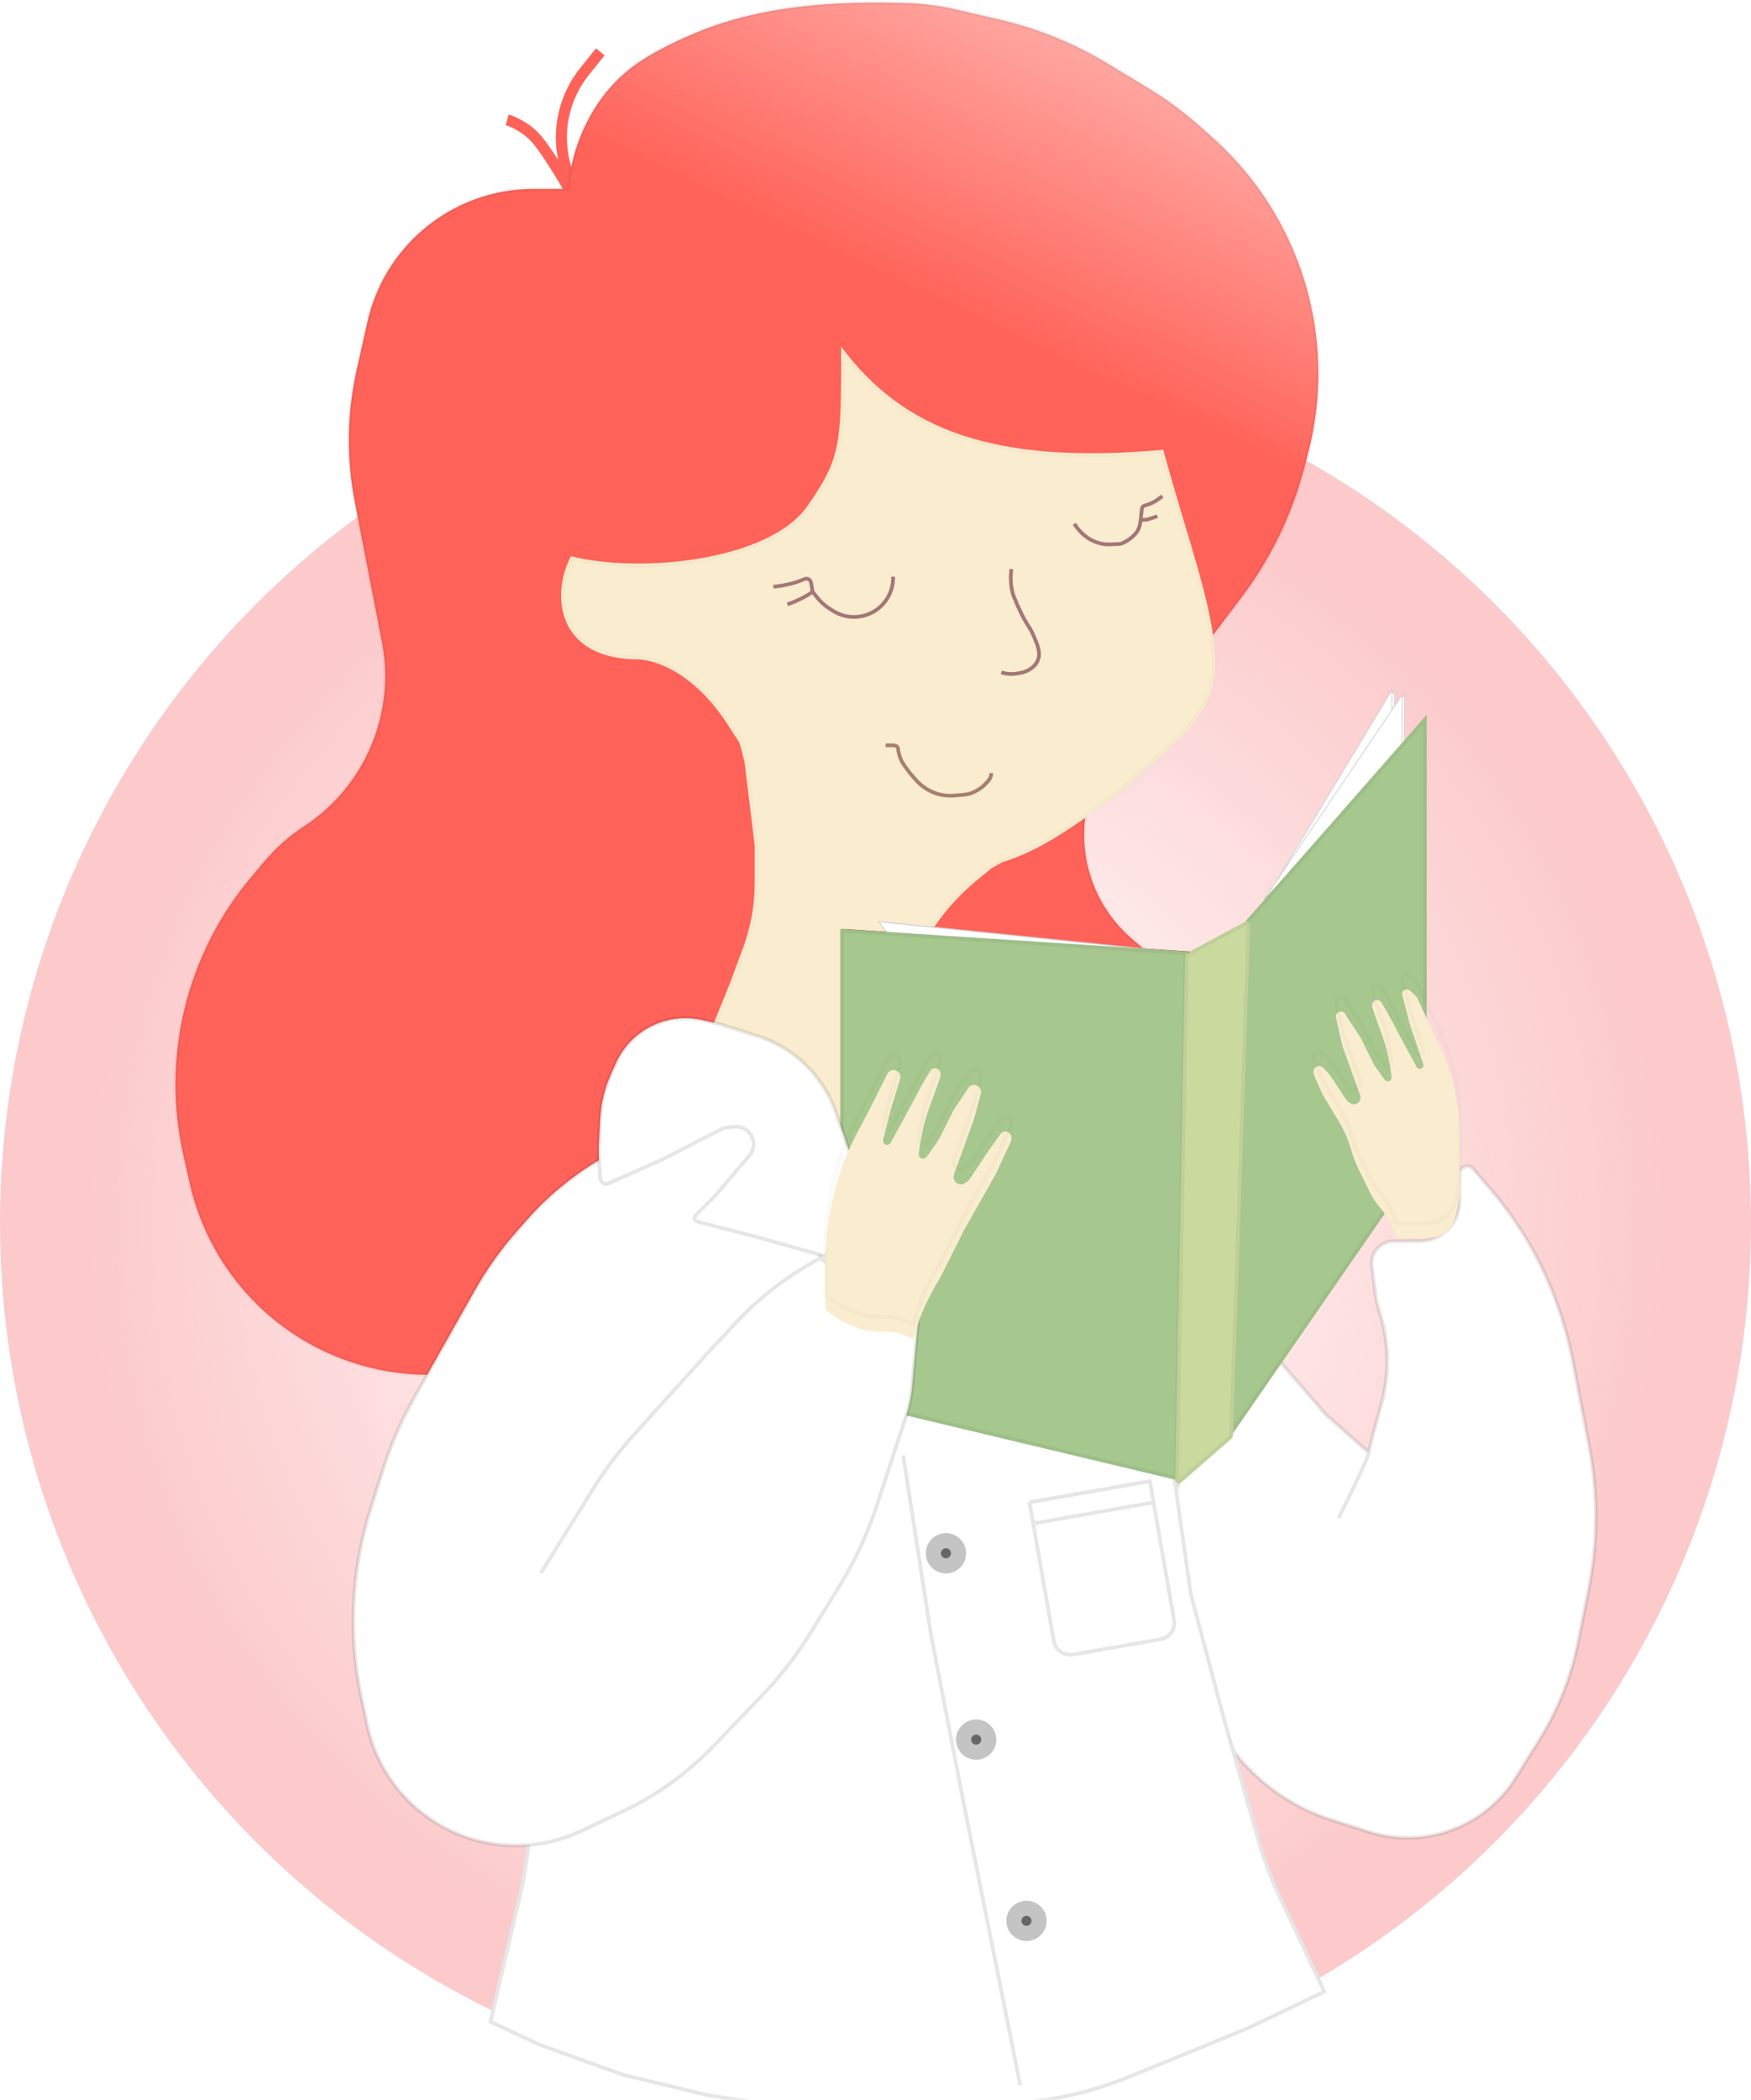 <svg xmlns="http://www.w3.org/2000/svg" fill="none" viewBox="0 0 473 567">
  <circle cx="236.5" cy="330.244" r="236.5" fill="url(#a)"/>
  <path stroke="#FF6258" stroke-width="3" d="m154.676 51.392-1.834-6.114c-1.469-4.897-1.59-10.101-.35-15.061.991-3.966 2.826-7.67 5.38-10.862L162.154 14M137 32.356c1.586.453 5.439 2.175 8.158 5.439 2.72 3.263 7.025 10.424 8.838 13.597"/>
  <path fill="url(#b)" stroke="#000" stroke-opacity=".05" d="m335.334 161.342-7.054 9.321-26.45 30.659c-2.297 2.662-4.202 5.639-5.657 8.84-6.764 14.881-2.939 32.438 9.403 43.156l3.67 3.187c.9.782 1.674 1.697 2.296 2.714 3.528 5.773 1.394 13.328-4.633 16.404l-187.343 95.596h-3.714c-15.19 0-29.918-5.223-41.714-14.793-11.53-9.354-19.581-22.313-22.86-36.794l-1.725-7.619c-6.003-26.515.751-54.312 18.253-75.116l3.641-4.328c3.056-3.632 6.628-6.797 10.602-9.392 16.52-10.789 24.865-30.504 21.111-49.874l-7.354-37.949c-2.265-11.687-2.091-23.715.509-35.332l2.928-13.076c2.161-9.649 7.374-18.346 14.867-24.798 8.345-7.186 18.992-11.138 30.005-11.138h9.444c.227-7.478 4.487-24.883 19.716-34.672 4.426-2.845 9.508-5.332 14.587-7.453 17.748-7.409 37.31-8.599 56.536-8.078 4.723.128 9.422.73 14.026 1.795l11.504 2.663c10.284 2.38 20.125 6.374 29.159 11.832l10.82 6.537c5.438 3.286 10.546 7.089 15.252 11.358l3.005 2.726c12.488 11.326 21.335 26.101 25.424 42.455 3.468 13.874 3.39 28.397-.229 42.233l-1.018 3.894c-3.317 12.682-9.095 24.589-17.006 35.042Z"/>
  <g filter="url(#c)">
    <mask id="d" fill="#fff">
      <path fill-rule="evenodd" d="M311.602 201.955c7.353-6.444 16.678-14.617 16.678-25.852 0-11.143-3.438-22.596-8.028-37.889-1.865-6.212-3.92-13.059-6.012-20.776-45.55 4.08-70.239-5.218-87.021-27.873v.269c0 26.268 0 29.691-9.075 42.758-10.235 14.738-44.87 18.356-63.906 13.597-5.439 10.198-4.079 27.874 18.356 27.874 0 0 12.917 0 24.475 18.356.847 1.346 1.715 2.669 2.6 3.967.237.706.447 1.423.628 2.148l.851 3.402 2.719 22.436v10.074c0 5.927-1.054 11.807-3.112 17.365l-3.686 9.952-10.198 25.155 40.791 36.032 13.597-53.028 5.171-12.605c3.747-9.132 9.688-17.199 17.298-23.485l4.045-3.342 2.856-1.632c10.5-3.242 19.106-9.356 32.741-19.469 1.189-.882 2.266-1.91 3.314-2.955 1.406-1.401 3.102-2.888 4.918-4.479Z" clip-rule="evenodd"/>
    </mask>
    <path fill="#FAECCE" fill-rule="evenodd" d="M311.602 201.955c7.353-6.444 16.678-14.617 16.678-25.852 0-11.143-3.438-22.596-8.028-37.889-1.865-6.212-3.92-13.059-6.012-20.776-45.55 4.08-70.239-5.218-87.021-27.873v.269c0 26.268 0 29.691-9.075 42.758-10.235 14.738-44.87 18.356-63.906 13.597-5.439 10.198-4.079 27.874 18.356 27.874 0 0 12.917 0 24.475 18.356.847 1.346 1.715 2.669 2.6 3.967.237.706.447 1.423.628 2.148l.851 3.402 2.719 22.436v10.074c0 5.927-1.054 11.807-3.112 17.365l-3.686 9.952-10.198 25.155 40.791 36.032 13.597-53.028 5.171-12.605c3.747-9.132 9.688-17.199 17.298-23.485l4.045-3.342 2.856-1.632c10.5-3.242 19.106-9.356 32.741-19.469 1.189-.882 2.266-1.91 3.314-2.955 1.406-1.401 3.102-2.888 4.918-4.479Z" clip-rule="evenodd"/>
    <path fill="#000" fill-opacity=".02" d="m311.602 201.955-.659-.753.659.753Zm8.65-63.741.958-.287-.958.287Zm-6.012-20.776.965-.261-.219-.809-.835.074.089.996Zm-87.021-27.873.804-.595-1.804-2.435v3.03h1Zm0 .269h-1 1Zm-9.075 42.758.822.571-.822-.571Zm-63.906 13.597.243-.97-.758-.189-.367.689.882.47Zm42.831 46.23.846-.533-.846.533Zm2.6 3.967.948-.319-.044-.131-.078-.114-.826.564Zm1.479 5.55.993-.12-.008-.062-.015-.06-.97.242Zm2.719 22.436h1v-.061l-.007-.06-.993.121Zm0 10.074h-1 1Zm-3.112 17.365.938.348-.938-.348Zm-3.686 9.952.927.376.005-.014.006-.014-.938-.348Zm-10.198 25.155-.927-.376-.266.656.531.469.662-.749Zm40.791 36.032-.662.749 1.225 1.082.406-1.583-.969-.248Zm13.597-53.028-.925-.38-.026.064-.018.067.969.249Zm5.171-12.605-.925-.38.925.38Zm17.298-23.485-.637-.771.637.771Zm4.045-3.342-.496-.868-.074.043-.067.054.637.771Zm2.856-1.632-.295-.955-.105.032-.096.055.496.868Zm32.741-19.469.596.803-.596-.803Zm3.314-2.955.706.708-.706-.708Zm20.596-30.331c0 5.323-2.205 9.966-5.376 14.115-3.18 4.161-7.272 7.752-10.961 10.984l1.318 1.505c3.664-3.211 7.911-6.929 11.232-11.275 3.33-4.357 5.787-9.418 5.787-15.329h-2Zm-7.986-37.601c4.603 15.335 7.986 26.635 7.986 37.601h2c0-11.321-3.493-22.927-8.07-38.176l-1.916.575Zm-6.019-20.802c2.096 7.732 4.155 14.59 6.019 20.802l1.916-.575c-1.865-6.214-3.917-13.048-6.005-20.75l-1.93.523Zm-86.86-27.54c8.505 11.48 19.038 19.6 33.211 24.316 14.144 4.706 31.857 6.004 54.703 3.958l-.178-1.992c-22.704 2.034-40.111.722-53.894-3.864-13.754-4.577-23.957-12.434-32.234-23.609l-1.608 1.19Zm1.804-.326v-.269h-2v.269h2Zm-9.253 43.329c4.562-6.57 6.925-10.829 8.1-16.807 1.158-5.892 1.153-13.436 1.153-26.522h-2c0 13.182-.005 20.484-1.115 26.137-1.095 5.568-3.269 9.553-7.781 16.051l1.643 1.141Zm-64.97 13.997c9.678 2.419 23.24 2.698 35.668.527 6.22-1.087 12.194-2.794 17.278-5.178 5.077-2.381 9.329-5.467 12.024-9.346l-1.643-1.141c-2.424 3.489-6.339 6.382-11.23 8.676-4.883 2.29-10.677 3.954-16.774 5.019-12.207 2.133-25.481 1.842-34.838-.498l-.485 1.941Zm18.598 25.903c-10.927 0-16.446-4.272-18.713-9.51-2.314-5.347-1.374-11.992 1.24-16.893l-1.765-.941c-2.825 5.296-3.925 12.589-1.31 18.629 2.661 6.149 9.04 10.715 20.548 10.715v-2Zm25.321 18.823c-5.873-9.328-12.129-14.046-16.977-16.426-2.419-1.188-4.476-1.787-5.943-2.089-.733-.151-1.319-.228-1.728-.267-.205-.02-.366-.03-.479-.035-.057-.003-.101-.004-.134-.005-.016 0-.029 0-.039-.001h-.019c-.001 0-.002 0-.002 1s0 1-.001 1h-.002.001c.003 0 .008 0 .017.001.017 0 .046.001.087.003.082.003.21.011.381.028.342.032.856.099 1.514.235 1.317.271 3.211.819 5.466 1.925 4.5 2.21 10.481 6.669 16.166 15.697l1.692-1.066Zm2.58 3.936c-.878-1.287-1.739-2.6-2.58-3.936l-1.692 1.066c.854 1.357 1.728 2.69 2.62 3.997l1.652-1.127Zm.773 2.47c-.188-.751-.405-1.493-.651-2.225l-1.896.637c.229.682.431 1.373.606 2.073l1.941-.485Zm.85 3.402-.85-3.402-1.941.485.851 3.402 1.94-.485Zm2.742 22.557-2.719-22.435-1.986.241 2.72 22.435 1.985-.241Zm.007 10.195v-10.074h-2v10.074h2Zm-3.174 17.713c2.099-5.67 3.174-11.668 3.174-17.713h-2c0 5.808-1.033 11.571-3.05 17.018l1.876.695Zm-3.686 9.952 3.686-9.952-1.876-.695-3.686 9.952 1.876.695Zm-10.209 25.183 10.198-25.155-1.854-.751-10.198 25.154 1.854.752Zm40.526 34.906-40.791-36.032-1.324 1.499L227 323.699l1.324-1.499Zm11.966-52.527-13.597 53.029 1.938.496 13.597-53.028-1.938-.497Zm5.215-12.736-5.171 12.605 1.85.759 5.172-12.605-1.851-.759Zm17.586-23.876c-7.737 6.391-13.777 14.592-17.586 23.876l1.851.759c3.683-8.979 9.526-16.911 17.008-23.093l-1.273-1.542Zm4.045-3.342-4.045 3.342 1.273 1.542 4.046-3.342-1.274-1.542Zm2.997-1.729-2.856 1.632.992 1.736 2.856-1.631-.992-1.737Zm32.641-19.405c-13.659 10.132-22.131 16.134-32.44 19.318l.59 1.911c10.69-3.301 19.432-9.527 33.042-19.622l-1.192-1.607Zm3.204-2.859c-1.042 1.039-2.076 2.023-3.204 2.859l1.192 1.607c1.25-.928 2.37-1.999 3.424-3.05l-1.412-1.416Zm4.965-4.524c-1.81 1.586-3.532 3.095-4.965 4.524l1.412 1.416c1.378-1.374 3.048-2.838 4.871-4.435l-1.318-1.505Z" mask="url(#d)"/>
  </g>
  <path stroke="#A37678" d="M241.259 155.707v.311c0 5.836-4.731 10.567-10.566 10.567-1.981 0-3.921-.557-5.601-1.607l-.842-.526c-1.341-.838-2.531-1.898-3.52-3.133l-1.226-1.533m0 0-.411-2.465c-.137-.821-1.008-1.297-1.773-.969-2.16.925-4.436 1.55-6.766 1.857l-1.649.217m10.599 1.36c-2.176 1.632-5.439 2.946-6.799 3.399m77.503-21.755c2.166 3.464 5.722 5.744 9.803 5.561 1.259-.056 2.228-.122 2.435-.122.68 0 3.399-1.36 4.759-3.399.996-1.495.928-3.674 1.257-6.119.056-.414.364-.745.769-.846 1.355-.339 2.628-.945 3.746-1.783l1.026-.77m-40.791 19.715c-.226 1.36-.408 4.759.68 7.479 1.36 3.399 2.719 6.118 4.079 8.158.43.645.804 1.383 1.112 2.095.746 1.722 1.608 3.506 1.608 5.383 0 .498-.191 1.111-.44 1.693-.501 1.169-1.519 2.006-2.656 2.575-.652.326-1.349.552-2.068.672l-.874.146c-1.393.232-2.821.12-4.16-.327"/>
  <path stroke="#A37678" d="M307.885 140.07c.226.227 1.087.544 2.719 0s2.039-.68 2.039-.68"/>
  <path stroke="#551313" stroke-opacity=".5" d="M267.773 208.735c0 1.36-.679 2.04-2.039 3.399-.68.68-2.176 1.601-3.399 2.04-.856.307-1.708.407-2.452.472-1.086.096-2.18.208-3.271.208-2.041 0-4.048-.533-5.821-1.546l-.194-.111c-1.231-.704-2.334-1.61-3.262-2.681l-1.545-1.781-1.473-2.01c-.672-.917-1.16-1.957-1.436-3.06l-.219-.875c-.028-.116-.043-.295-.043-.414 0-.801-.649-1.119-1.451-1.119h-1.948"/>
  <g filter="url(#e)">
    <path fill="#fff" d="M394.226 320.429v-7.423c0-1.955 2.432-2.855 3.705-1.37l4.837 5.644c7.834 9.139 13.9 19.655 17.89 31.011l.337.958c1.64 4.669 2.932 9.454 3.864 14.314l4.429 23.091c2.436 12.704 2.384 25.761-.153 38.446l-2.869 14.347c-1.856 9.28-5.368 18.15-10.368 26.186l-6.473 10.403c-3.273 5.261-7.909 9.539-13.415 12.381-8.107 4.184-17.544 4.973-26.233 2.192l-10.267-3.285c-6.704-2.145-12.92-5.59-18.294-10.136-6.274-5.309-11.243-11.989-14.525-19.524l-7.404-17.002c-3.912-8.983-5.481-18.812-4.561-28.567 1.289-13.661 7.386-26.422 17.206-36.007l13.344-13.027 12.917 14.957 11.558 10.197c0-.645 1.594-6.584 3.365-12.965 2.21-7.965 2.153-16.396-.254-24.304l-.735-2.415c-.224-.736-.385-1.491-.48-2.255l-1.053-8.422c-.448-3.582 2.345-6.746 5.955-6.746h6.997c4.045 0 7.743-2.285 9.552-5.903.742-1.483 1.128-3.118 1.128-4.776Z"/>
    <path stroke="#000" stroke-opacity=".1" d="M369.751 388.216c0-.646 1.594-6.585 3.365-12.966 2.21-7.965 2.153-16.396-.254-24.304l-.735-2.415c-.224-.736-.385-1.491-.48-2.255l-1.053-8.422c-.448-3.582 2.345-6.746 5.955-6.746h6.997c4.045 0 7.743-2.285 9.552-5.903.742-1.483 1.128-3.118 1.128-4.776v-7.423c0-1.955 2.432-2.855 3.705-1.37l4.837 5.644c7.834 9.139 13.9 19.655 17.89 31.011l.337.958c1.64 4.669 2.932 9.454 3.864 14.314l4.429 23.091c2.436 12.704 2.384 25.761-.153 38.446l-2.869 14.347c-1.856 9.28-5.368 18.15-10.368 26.186l-6.473 10.403c-3.273 5.261-7.909 9.539-13.415 12.381-8.107 4.184-17.544 4.973-26.233 2.192l-10.267-3.285c-6.704-2.145-12.92-5.59-18.294-10.136-6.274-5.309-11.243-11.989-14.525-19.524l-7.404-17.002c-3.912-8.983-5.481-18.812-4.561-28.567 1.289-13.661 7.386-26.422 17.206-36.007l13.344-13.027 12.917 14.957 11.558 10.198Zm0 0c0 1.087-5.439 12.237-8.158 17.676"/>
    <path fill="#fff" d="M142.681 447.362c-5.336-38.772 25.45-73.043 64.571-71.88l108.111 3.215 6.798 47.59 8.838 33.313 9.315 32.876c1.493 5.267 3.415 10.404 5.749 15.356l12.326 26.165-20.922 10.006-22.104 9.096-10.519 4.259c-7.932 3.212-16.244 5.392-24.731 6.487l-15.415 1.989-30.927.91-19.557-.91-23.195-3.638-22.74-5.458-22.74-8.187-13.645-6.367 8.132-34.582c1.764-7.502 2.655-15.183 2.655-22.889v-37.351Z"/>
    <path stroke="#000" stroke-opacity=".1" d="M143.181 447.362v-.034l-.005-.034c-5.294-38.466 25.249-72.466 64.061-71.312l107.69 3.203 6.739 47.173.004.029.008.028 8.838 33.313.002.008 9.315 32.876c1.5 5.294 3.432 10.456 5.777 15.434l12.114 25.715-20.46 9.785-22.089 9.09-.002.001-10.517 4.258c-7.892 3.195-16.163 5.365-24.607 6.454l-15.39 1.986-30.883.908-19.511-.907-23.148-3.631-22.695-5.447-22.693-8.169-13.255-6.186 8.038-34.186c1.773-7.54 2.669-15.259 2.669-23.004v-37.351Z"/>
    <circle cx="255.536" cy="415.41" r="5.439" fill="#C4C4C4"/>
    <path fill="#686565" d="M256.896 415.41c0 .751-.609 1.359-1.36 1.359-.751 0-1.36-.608-1.36-1.359s.609-1.36 1.36-1.36c.751 0 1.36.609 1.36 1.36Z"/>
    <circle cx="263.694" cy="465.719" r="5.439" fill="#C4C4C4"/>
    <path fill="#686565" d="M265.054 465.718c0 .751-.609 1.359-1.36 1.359-.751 0-1.36-.608-1.36-1.359s.609-1.36 1.36-1.36c.751 0 1.36.609 1.36 1.36Z"/>
    <circle cx="277.291" cy="514.668" r="5.439" fill="#C4C4C4"/>
    <path fill="#686565" d="M278.651 514.668c0 .751-.609 1.36-1.36 1.36-.751 0-1.36-.609-1.36-1.36 0-.751.609-1.359 1.36-1.359.751 0 1.36.608 1.36 1.359Z"/>
  </g>
  <g filter="url(#f)">
    <path fill="#fff" d="m344.596 235.25 32.201-53.296v12.716l-32.201 40.58Z"/>
    <path stroke="#000" stroke-opacity=".2" stroke-width=".2" d="m376.697 194.635-31.204 39.323 31.204-51.645v12.322Z"/>
    <path fill="#fff" d="m341.197 240.109 38.32-56.796v15.224l-38.32 41.572Z"/>
    <path stroke="#000" stroke-opacity=".2" stroke-width=".2" d="m379.417 198.498-37.398 40.572 37.398-55.43v14.858Z"/>
    <path fill="#fff" d="m317.402 252.926-79.542-8.159 4.079 5.439 75.463 2.72Z"/>
    <path stroke="#000" stroke-opacity=".2" stroke-width=".2" d="m241.99 250.108 72.397 2.609-76.31-7.827 3.913 5.218Z"/>
    <path fill="#AB3828" d="m227.662 246.807 93.82 6.118-2.72 142.769-91.1-21.755V246.807Z"/>
    <path stroke="#000" stroke-opacity=".05" d="M228.162 373.544V247.34l92.811 6.053-2.699 141.67-90.112-21.519Z"/>
    <path fill="#fff" d="m343.917 235.25 32.201-53.296v12.716l-32.201 40.58Z"/>
    <path stroke="#000" stroke-opacity=".2" stroke-width=".2" d="m376.018 194.635-31.204 39.323 31.204-51.645v12.322Z"/>
    <path fill="#fff" d="m340.517 240.109 38.32-56.796v15.224l-38.32 41.572Z"/>
    <path stroke="#000" stroke-opacity=".2" stroke-width=".2" d="m378.737 198.498-37.398 40.572 37.398-55.43v14.858Z"/>
    <path fill="#fff" d="m316.723 252.926-79.543-8.159 4.079 5.439 75.464 2.72Z"/>
    <path stroke="#000" stroke-opacity=".2" stroke-width=".2" d="m241.31 250.108 72.397 2.609-76.31-7.827 3.913 5.218Z"/>
    <path fill="#A6C78E" d="m336.438 244.767 48.95-55.747v118.294L331 386l5.438-141.233Z"/>
    <path stroke="#000" stroke-opacity=".05" d="m331.566 384.302 5.365-139.338 47.957-54.617v116.811l-53.322 77.144Z"/>
    <path fill="#A6C78E" d="m226.982 246.807 93.82 6.118-2.72 142.769-91.1-21.755V246.807Z"/>
    <path stroke="#000" stroke-opacity=".05" d="M227.482 373.544V247.34l92.811 6.053-2.699 141.67-90.112-21.519Z"/>
    <path fill="#CAD99E" d="M320.111 254.19c.007-.361.207-.69.525-.861l15.629-8.416c.68-.365 1.5.144 1.474.915l-4.685 137.874c-.01.278-.134.539-.344.721l-13.609 11.834c-.654.569-1.673.093-1.656-.773l2.666-141.294Z"/>
    <path stroke="#000" stroke-opacity=".05" d="M320.611 254.2c.003-.181.104-.345.262-.431l15.629-8.415c.34-.183.75.071.737.457l-4.685 137.874c-.005.139-.067.27-.172.361l-13.609 11.834c-.327.285-.836.047-.828-.387l2.666-141.293Z"/>
  </g>
  <g filter="url(#g)">
    <path fill="#fff" d="m139.73 341.353 2.683-3.035c10.805-12.228 25.041-20.919 40.854-24.944l9.38-2.388c2.477-.631 5.042-.847 7.591-.64 12.035.975 21.305 11.028 21.305 23.103v15.336l6.282 3.695c3.454 2.032 7.389 3.104 11.397 3.104h2.96c.739 0 1.471.132 2.162.391 2.595.974 4.22 3.561 3.969 6.321l-1.943 21.366c-.234 2.575-.758 5.115-1.563 7.572l-8.011 24.455c-2.455 7.493-5.787 14.669-9.928 21.38l-7.915 12.828c-3.701 5.999-8.027 11.59-12.905 16.68l-13.28 13.857c-7.044 7.351-15.377 13.347-24.585 17.69l-11.171 5.27c-7.137 3.366-15.092 4.61-22.916 3.584-17.602-2.308-31.741-15.64-35.08-33.075l-.526-2.745-.193-.79c-4.321-17.718-3.715-36.28 1.752-53.679l3.44-10.943c2.1-6.682 4.896-13.125 8.343-19.223l16.45-29.104c3.244-5.74 7.081-11.125 11.447-16.066Z"/>
    <path stroke="#000" stroke-opacity=".1" d="m221.543 348.785 6.282 3.695c3.454 2.032 7.389 3.104 11.397 3.104h2.96c.739 0 1.471.132 2.162.391 2.595.974 4.22 3.561 3.969 6.321l-1.943 21.366c-.234 2.575-.758 5.115-1.563 7.572l-8.011 24.455c-2.455 7.493-5.787 14.669-9.928 21.38l-7.915 12.828c-3.701 5.999-8.027 11.59-12.905 16.68l-13.28 13.857c-7.044 7.351-15.377 13.347-24.585 17.69l-11.171 5.27c-7.137 3.366-15.092 4.61-22.916 3.584-17.602-2.308-31.741-15.64-35.08-33.075l-.526-2.745-.193-.79c-4.321-17.718-3.715-36.28 1.752-53.679l3.44-10.943c2.1-6.682 4.896-13.125 8.343-19.223l16.45-29.104c3.244-5.74 7.081-11.125 11.447-16.066l2.683-3.035c10.805-12.228 25.041-20.919 40.854-24.944l9.38-2.388c2.477-.631 5.042-.847 7.591-.64 12.035.975 21.305 11.028 21.305 23.103v15.336Zm0 0c-8.55 4.5-16.279 10.41-22.863 17.482l-8.41 9.032-19.191 21.266c-3.967 4.397-7.537 9.137-10.666 14.166l-14.333 23.035"/>
    <path fill="#fff" stroke="#000" stroke-opacity=".1" d="m189.817 284.46 4.831 1.13 9.828 3.099c8.221 2.592 15.11 8.283 19.207 15.867.86 1.592 1.589 3.252 2.178 4.963l14.394 41.793c.262.76-.435 1.503-1.211 1.29l-21.422-5.89-14.1-3.956-15.173-3.903c-.751-.193-1.006-1.131-.455-1.678l4.93-4.894 9.603-11.241c.849-.994 1.251-2.293 1.112-3.593-.28-2.609-2.622-4.496-5.231-4.216l-1.548.166c-.769.083-1.517.306-2.206.66l-15.807 8.112-14.463 6.401c-.918.406-1.965-.198-2.072-1.196l-.102-.949c-.368-3.424-.452-6.873-.252-10.311l.309-5.307c.233-3.994 1.184-7.914 2.807-11.571l1.377-3.102c1.458-3.282 3.749-6.125 6.648-8.246 4.837-3.541 10.98-4.793 16.818-3.428Z"/>
  </g>
  <path fill="#fff" d="m277.518 405.251 33.483-5.867 6.647 37.932c.476 2.72-1.342 5.312-4.062 5.788l-23.633 4.142c-2.72.476-5.311-1.342-5.788-4.062l-6.647-37.933Z"/>
  <path stroke="#000" stroke-opacity=".1" d="m278.097 405.657 32.497-5.694 6.561 37.44c.429 2.448-1.207 4.78-3.655 5.209l-23.633 4.141c-2.448.429-4.78-1.208-5.209-3.656l-6.561-37.44Z"/>
  <path fill="#fff" d="m277.518 405.251 33.483-5.867 1.001 5.711c.095.544-.269 1.063-.813 1.158l-31.512 5.522c-.544.095-1.063-.268-1.158-.812l-1.001-5.712Z"/>
  <path stroke="#000" stroke-opacity=".1" d="m278.097 405.657 32.497-5.694.915 5.219c.048.272-.134.531-.406.578l-31.513 5.523c-.272.047-.531-.135-.578-.407l-.915-5.219Zm-34.118-12.683 7.478 48.269 8.838 45.55 15.319 76.312"/>
  <g filter="url(#h)">
    <path fill="#FAECCE" d="M222.903 335.187v13.623c0 .413.188.804.511 1.063l.952.762c3.483 2.786 7.697 4.504 12.134 4.948h2.719c2.236 0 4.441.52 6.44 1.52l.838.419c.104.052.229-.004.26-.116l.119-.438c1.236-4.531 3.04-8.887 5.371-12.965l1.929-3.377 6.119-12.237 8.838-15.637 3.909-8.469c.112-.243.17-.508.17-.775v-.357c0-1.211-1.274-1.999-2.357-1.457-.238.118-.443.294-.598.51l-3.164 4.429-5.175 7.764c-.174.261-.397.484-.658.658l-.583.388c-1.326.884-3.102-.066-3.102-1.66 0-.232.041-.463.121-.681l2.599-7.148 2.719-7.479 1.93-7.074c.072-.266.086-.545.041-.817l-.009-.057c-.252-1.511-2.106-2.105-3.19-1.022-.087.088-.166.184-.235.287l-3.976 5.964-3.57 7.141c-.339.677-.73 1.326-1.169 1.942l-2.502 3.502c-.154.216-.372.377-.624.461-.813.271-1.621-.333-1.528-1.184.168-1.538.53-3.93 1.235-7.103.029-.13.058-.258.086-.383.811-3.566 2.734-8.076 3.891-11.546l.631-1.895c.099-.296.111-.614.035-.916l-.05-.204c-.251-1-1.416-1.451-2.274-.879-.184.123-.338.284-.452.474l-1.867 3.112-4.759 8.838-4.041 7.408c-.025.046-.054.091-.086.134l-.032.043c-.628.837-1.959.393-1.959-.653 0-.089.011-.178.032-.264l2.007-8.028 2.579-8.382c.092-.3.108-.621.046-.928-.269-1.345-1.855-1.975-2.952-1.152-.232.174-.42.399-.55.658l-4.562 9.124-3.568 6.74c-1.698 3.207-3.152 6.537-4.351 9.962-1.965 5.614-3.231 11.448-3.769 17.371l-.549 6.038Z"/>
  </g>
  <path stroke="#000" stroke-opacity=".02" d="M222.903 335.187v13.623c0 .413.188.804.511 1.063l.952.762c3.483 2.786 7.697 4.504 12.134 4.948h2.719c2.236 0 4.441.52 6.44 1.52l.838.419c.104.052.229-.004.26-.116l.119-.438c1.236-4.531 3.04-8.887 5.371-12.965l1.929-3.377 6.119-12.237 8.838-15.637 3.909-8.469c.112-.243.17-.508.17-.775v-.357c0-1.211-1.274-1.999-2.357-1.457-.238.118-.443.294-.598.51l-3.164 4.429-5.175 7.764c-.174.261-.397.484-.658.658l-.583.388c-1.326.884-3.102-.066-3.102-1.66 0-.232.041-.463.121-.681l2.599-7.148 2.719-7.479 1.93-7.074c.072-.266.086-.545.041-.817l-.009-.057c-.252-1.511-2.106-2.105-3.19-1.022-.087.088-.166.184-.235.287l-3.976 5.964-3.57 7.141c-.339.677-.73 1.326-1.169 1.942l-2.502 3.502c-.154.216-.372.377-.624.461-.813.271-1.621-.333-1.528-1.184.168-1.538.53-3.93 1.235-7.103.029-.13.058-.258.086-.383.811-3.566 2.734-8.076 3.891-11.546l.631-1.895c.099-.296.111-.614.035-.916l-.05-.204c-.251-1-1.416-1.451-2.274-.879-.184.123-.338.284-.452.474l-1.867 3.112-4.759 8.838-4.041 7.408c-.025.046-.054.091-.086.134l-.032.043c-.628.837-1.959.393-1.959-.653 0-.089.011-.178.032-.264l2.007-8.028 2.579-8.382c.092-.3.108-.621.046-.928-.269-1.345-1.855-1.975-2.952-1.152-.232.174-.42.399-.55.658l-4.562 9.124-3.568 6.74c-1.698 3.207-3.152 6.537-4.351 9.962-1.965 5.614-3.231 11.448-3.769 17.371l-.549 6.038Z"/>
  <g filter="url(#i)">
    <path fill="#FAECCE" d="m394.153 297.624.22 2.211v15.369c0 3.335-.464 6.653-1.379 9.86-.788 2.622-2.991 4.572-5.689 5.035l-1.153.198c-.509.087-1.024.131-1.54.131h-7.186c-.118 0-.222-.075-.26-.186l-.515-1.519c-.819-2.415-2.107-4.645-3.79-6.562-1.125-1.281-2.076-2.706-2.829-4.237l-2.951-6.003c-.84-1.709-1.524-3.49-2.043-5.321-.762-2.685-1.876-5.258-3.313-7.651l-4.505-7.503-2.284-5.18c-.094-.212-.142-.441-.142-.672v-.237c0-1.132 1.194-1.867 2.205-1.357.146.073.279.17.395.287l.957.965c.457.461.868.965 1.226 1.507l4.08 6.169c.153.232.352.432.583.587l.503.338c1.188.798 2.785-.053 2.785-1.483 0-.207-.036-.412-.106-.607l-2.32-6.43-2.425-6.723-1.785-7.795c-.023-.1-.034-.203-.034-.307 0-1.422 1.894-1.909 2.58-.664l.452.82 3.638 5.501 3.187 6.426c.3.605.647 1.185 1.037 1.736l2.235 3.154c.137.193.331.338.556.413.724.244 1.446-.294 1.364-1.054-.149-1.381-.473-3.536-1.103-6.396-.025-.112-.049-.221-.073-.328-.724-3.213-2.445-7.286-3.479-10.414l-.559-1.692c-.087-.263-.098-.545-.032-.814l.049-.196c.222-.893 1.263-1.295 2.027-.781.163.109.3.253.4.422l1.667 2.8 4.244 7.946 3.605 6.662c.022.041.048.081.076.119l.046.062c.552.742 1.731.351 1.731-.574 0-.103-.017-.206-.05-.305l-3.589-10.71-2.071-7.93c-.04-.151-.051-.308-.033-.463.118-1.028 1.357-1.484 2.113-.777l1.487 1.389c.214.2.387.439.511.704l4.663 9.99c3.605 6.863 5.851 14.356 6.616 22.07Z"/>
  </g>
  <path stroke="#000" stroke-opacity=".02" d="m394.153 297.624.22 2.211v15.369c0 3.335-.464 6.653-1.379 9.86-.788 2.622-2.991 4.572-5.689 5.035l-1.153.198c-.509.087-1.024.131-1.54.131h-7.186c-.118 0-.222-.075-.26-.186l-.515-1.519c-.819-2.415-2.107-4.645-3.79-6.562-1.125-1.281-2.076-2.706-2.829-4.237l-2.951-6.003c-.84-1.709-1.524-3.49-2.043-5.321-.762-2.685-1.876-5.258-3.313-7.651l-4.505-7.503-2.284-5.18c-.094-.212-.142-.441-.142-.672v-.237c0-1.132 1.194-1.867 2.205-1.357.146.073.279.17.395.287l.957.965c.457.461.868.965 1.226 1.507l4.08 6.169c.153.232.352.432.583.587l.503.338c1.188.798 2.785-.053 2.785-1.483 0-.207-.036-.412-.106-.607l-2.32-6.43-2.425-6.723-1.785-7.795c-.023-.1-.034-.203-.034-.307 0-1.422 1.894-1.909 2.58-.664l.452.82 3.638 5.501 3.187 6.426c.3.605.647 1.185 1.037 1.736l2.235 3.154c.137.193.331.338.556.413.724.244 1.446-.294 1.364-1.054-.149-1.381-.473-3.536-1.103-6.396-.025-.112-.049-.221-.073-.328-.724-3.213-2.445-7.286-3.479-10.414l-.559-1.692c-.087-.263-.098-.545-.032-.814l.049-.196c.222-.893 1.263-1.295 2.027-.781.163.109.3.253.4.422l1.667 2.8 4.244 7.946 3.605 6.662c.022.041.048.081.076.119l.046.062c.552.742 1.731.351 1.731-.574 0-.103-.017-.206-.05-.305l-3.589-10.71-2.071-7.93c-.04-.151-.051-.308-.033-.463.118-1.028 1.357-1.484 2.113-.777l1.487 1.389c.214.2.387.439.511.704l4.663 9.99c3.605 6.863 5.851 14.356 6.616 22.07Z"/>
  <defs>
    <filter id="c" width="184.716" height="241.385" x="147.564" y="89.564" color-interpolation-filters="sRGB" filterUnits="userSpaceOnUse">
      <feFlood flood-opacity="0" result="BackgroundImageFix"/>
      <feColorMatrix in="SourceAlpha" result="hardAlpha" values="0 0 0 0 0 0 0 0 0 0 0 0 0 0 0 0 0 0 127 0"/>
      <feOffset dy="4"/>
      <feGaussianBlur stdDeviation="2"/>
      <feComposite in2="hardAlpha" operator="out"/>
      <feColorMatrix values="0 0 0 0 0 0 0 0 0 0 0 0 0 0 0 0 0 0 0.25 0"/>
      <feBlend in2="BackgroundImageFix" result="effect1_dropShadow_1772_383"/>
      <feBlend in="SourceGraphic" in2="effect1_dropShadow_1772_383" result="shape"/>
    </filter>
    <filter id="e" width="299.683" height="260.349" x="131.894" y="310.395" color-interpolation-filters="sRGB" filterUnits="userSpaceOnUse">
      <feFlood flood-opacity="0" result="BackgroundImageFix"/>
      <feBlend in="SourceGraphic" in2="BackgroundImageFix" result="shape"/>
      <feColorMatrix in="SourceAlpha" result="hardAlpha" values="0 0 0 0 0 0 0 0 0 0 0 0 0 0 0 0 0 0 127 0"/>
      <feOffset dy="4"/>
      <feGaussianBlur stdDeviation="2"/>
      <feComposite in2="hardAlpha" k2="-1" k3="1" operator="arithmetic"/>
      <feColorMatrix values="0 0 0 0 0 0 0 0 0 0 0 0 0 0 0 0 0 0 0.25 0"/>
      <feBlend in2="shape" result="effect1_innerShadow_1772_383"/>
    </filter>
    <filter id="f" width="158.406" height="218.551" x="226.982" y="181.954" color-interpolation-filters="sRGB" filterUnits="userSpaceOnUse">
      <feFlood flood-opacity="0" result="BackgroundImageFix"/>
      <feBlend in="SourceGraphic" in2="BackgroundImageFix" result="shape"/>
      <feColorMatrix in="SourceAlpha" result="hardAlpha" values="0 0 0 0 0 0 0 0 0 0 0 0 0 0 0 0 0 0 127 0"/>
      <feOffset dy="4"/>
      <feGaussianBlur stdDeviation="2"/>
      <feComposite in2="hardAlpha" k2="-1" k3="1" operator="arithmetic"/>
      <feColorMatrix values="0 0 0 0 0 0 0 0 0 0 0 0 0 0 0 0 0 0 0.25 0"/>
      <feBlend in2="shape" result="effect1_innerShadow_1772_383"/>
    </filter>
    <filter id="g" width="153.888" height="233.408" x="94.95" y="274.42" color-interpolation-filters="sRGB" filterUnits="userSpaceOnUse">
      <feFlood flood-opacity="0" result="BackgroundImageFix"/>
      <feBlend in="SourceGraphic" in2="BackgroundImageFix" result="shape"/>
      <feColorMatrix in="SourceAlpha" result="hardAlpha" values="0 0 0 0 0 0 0 0 0 0 0 0 0 0 0 0 0 0 127 0"/>
      <feOffset dy="-9"/>
      <feGaussianBlur stdDeviation="5"/>
      <feComposite in2="hardAlpha" k2="-1" k3="1" operator="arithmetic"/>
      <feColorMatrix values="0 0 0 0 0 0 0 0 0 0 0 0 0 0 0 0 0 0 0.25 0"/>
      <feBlend in2="shape" result="effect1_innerShadow_1772_383"/>
    </filter>
    <filter id="h" width="51.309" height="78.101" x="222.403" y="283.94" color-interpolation-filters="sRGB" filterUnits="userSpaceOnUse">
      <feFlood flood-opacity="0" result="BackgroundImageFix"/>
      <feBlend in="SourceGraphic" in2="BackgroundImageFix" result="shape"/>
      <feColorMatrix in="SourceAlpha" result="hardAlpha" values="0 0 0 0 0 0 0 0 0 0 0 0 0 0 0 0 0 0 127 0"/>
      <feOffset dy="4"/>
      <feGaussianBlur stdDeviation="2"/>
      <feComposite in2="hardAlpha" k2="-1" k3="1" operator="arithmetic"/>
      <feColorMatrix values="0 0 0 0 0 0 0 0 0 0 0 0 0 0 0 0 0 0 0.25 0"/>
      <feBlend in2="shape" result="effect1_innerShadow_1772_383"/>
    </filter>
    <filter id="i" width="40.578" height="72.299" x="354.294" y="262.629" color-interpolation-filters="sRGB" filterUnits="userSpaceOnUse">
      <feFlood flood-opacity="0" result="BackgroundImageFix"/>
      <feBlend in="SourceGraphic" in2="BackgroundImageFix" result="shape"/>
      <feColorMatrix in="SourceAlpha" result="hardAlpha" values="0 0 0 0 0 0 0 0 0 0 0 0 0 0 0 0 0 0 127 0"/>
      <feOffset dy="4"/>
      <feGaussianBlur stdDeviation="2"/>
      <feComposite in2="hardAlpha" k2="-1" k3="1" operator="arithmetic"/>
      <feColorMatrix values="0 0 0 0 0 0 0 0 0 0 0 0 0 0 0 0 0 0 0.25 0"/>
      <feBlend in2="shape" result="effect1_innerShadow_1772_383"/>
    </filter>
    <radialGradient id="a" cx="0" cy="0" r="1" gradientTransform="matrix(0 236.5 -236.5 0 236.5 330.244)" gradientUnits="userSpaceOnUse">
      <stop offset=".078" stop-color="#FCCACB" stop-opacity="0"/>
      <stop offset=".896" stop-color="#FCCACB"/>
    </radialGradient>
    <linearGradient id="b" x1="162.396" x2="359.553" y1="244.067" y2="-167.923" gradientUnits="userSpaceOnUse">
      <stop offset=".402" stop-color="#FF6258"/>
      <stop offset=".664" stop-color="#FF6258" stop-opacity=".36"/>
      <stop offset=".987" stop-color="#FF6258" stop-opacity="0"/>
    </linearGradient>
  </defs>
</svg>

